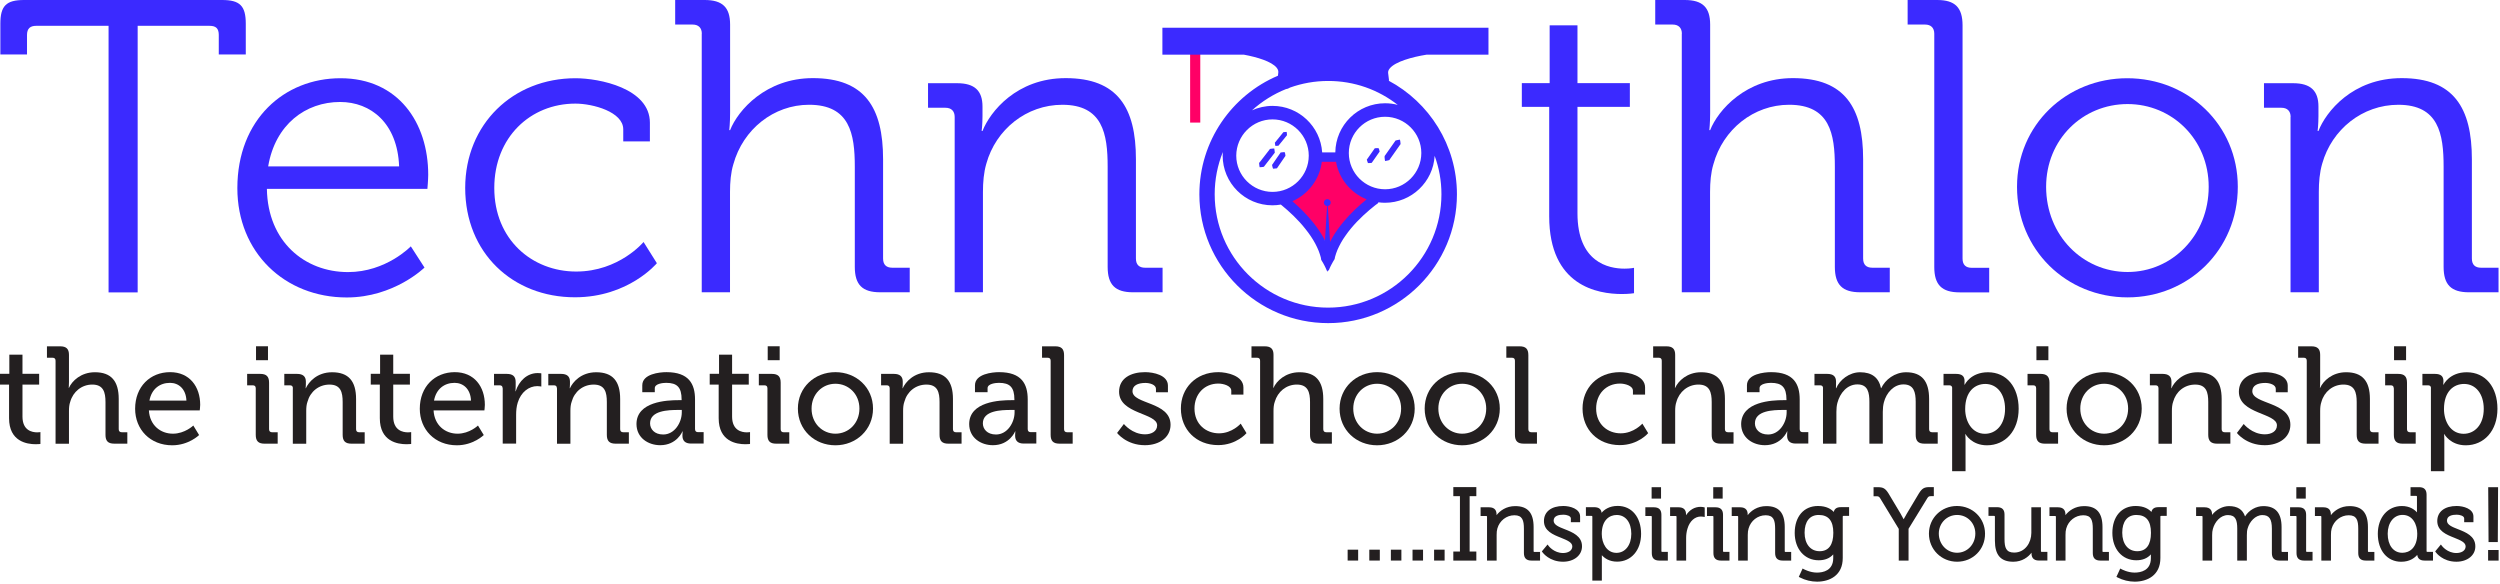 <svg width="1225" height="286" viewBox="0 0 1225 286" fill="none" xmlns="http://www.w3.org/2000/svg">
<path d="M53.156 12.656H17.718C14.876 12.656 13.233 13.9 13.233 17.141V26.689H0.177V11.635C0.177 2.887 3.019 0 11.812 0H108.799C117.547 0 120.433 2.842 120.433 11.635V26.689H107.2V17.141C107.2 13.9 105.779 12.656 102.715 12.656H67.455V143.26H53.2V12.656H53.156Z" fill="#3B2AFF"/>
<path d="M166.839 38.335C195.171 38.335 209.825 60.139 209.825 85.629C209.825 88.072 209.426 92.557 209.426 92.557H130.779C131.179 118.447 149.342 133.323 170.524 133.323C189.265 133.323 201.299 120.712 201.299 120.712L208.005 131.103C208.005 131.103 193.128 145.758 169.903 145.758C139.528 145.758 116.302 123.731 116.302 92.157C116.347 58.496 139.35 38.335 166.839 38.335ZM195.571 81.544C194.771 60.361 181.715 49.97 166.661 49.97C149.742 49.97 134.865 60.983 131.401 81.544H195.571Z" fill="#3B2AFF"/>
<path d="M281.989 38.335C293.624 38.335 318.448 43.22 318.448 60.139V69.287H305.392V63.381C305.392 54.81 290.516 50.769 281.945 50.769C259.919 50.769 242.2 67.289 242.2 92.113C242.2 117.381 260.718 133.057 282.345 133.057C303.35 133.057 315.34 118.58 315.34 118.58L321.868 128.971C321.868 128.971 308.012 145.669 281.723 145.669C251.17 145.669 227.945 123.864 227.945 92.069C227.989 60.761 251.392 38.335 281.989 38.335Z" fill="#3B2AFF"/>
<path d="M343.894 16.52C343.894 13.678 342.251 12.034 339.409 12.034H330.838V0H345.315C354.063 0 357.749 3.686 357.749 12.034V55.421C357.749 60.084 357.35 63.77 357.35 63.77H357.749C361.613 54 375.29 38.28 398.294 38.28C423.739 38.28 432.71 52.757 432.71 78.025V126.696C432.71 129.76 434.353 131.181 437.195 131.181H445.766V143.215H431.289C422.54 143.215 418.854 139.529 418.854 130.781V81.71C418.854 65.59 416.412 51.336 396.428 51.336C379.109 51.336 364.055 63.37 359.348 80.467C358.105 84.552 357.705 89.215 357.705 94.1V143.215H343.85V16.52H343.894Z" fill="#3B2AFF"/>
<path d="M467.791 57.291C467.791 54.449 466.147 52.806 463.305 52.806H454.735V40.771H468.989C477.56 40.771 481.423 44.457 481.423 52.184V56.847C481.423 60.932 481.024 64.174 481.024 64.174H481.423C485.109 54.804 498.121 38.284 522.19 38.284C547.636 38.284 556.606 52.761 556.606 78.029V126.7C556.606 129.764 558.249 131.185 561.091 131.185H569.662V143.22H555.185C546.437 143.22 542.751 139.534 542.751 130.786V81.715C542.751 65.595 540.309 51.34 520.547 51.34C503.006 51.34 487.952 63.375 483.289 80.25C482.045 84.513 481.646 89.22 481.646 94.105V143.22H467.791V57.291Z" fill="#3B2AFF"/>
<path d="M759.151 52.37H745.696V40.736H759.329V12.403H772.962V40.736H798.63V52.37H772.962V104.55C772.962 128.574 788.238 131.638 795.965 131.638C798.807 131.638 800.672 131.239 800.672 131.239V143.673C800.672 143.673 798.23 144.073 794.766 144.073C782.954 144.073 759.107 140.209 759.107 105.971V52.37H759.151Z" fill="#3B2AFF"/>
<path d="M824.12 16.52C824.12 13.678 822.477 12.034 819.634 12.034H811.064V0H825.541C834.289 0 837.975 3.686 837.975 12.034V55.421C837.975 60.084 837.575 63.77 837.575 63.77H837.975C841.838 54 855.472 38.28 878.519 38.28C903.965 38.28 912.935 52.757 912.935 78.025V126.696C912.935 129.76 914.578 131.181 917.421 131.181H925.991V143.215H911.514C902.766 143.215 899.08 139.529 899.08 130.781V81.71C899.08 65.59 896.637 51.336 876.654 51.336C859.335 51.336 844.236 63.37 839.573 80.467C838.33 84.552 837.93 89.215 837.93 94.1V143.215H824.075V16.52H824.12Z" fill="#3B2AFF"/>
<path d="M947.796 16.52C947.796 13.678 946.153 12.034 943.311 12.034H934.74V0H949.217C957.966 0 961.652 3.686 961.652 12.434V126.74C961.652 129.804 963.295 131.225 966.137 131.225H974.708V143.26H960.231C951.482 143.26 947.796 139.574 947.796 130.825V16.52Z" fill="#3B2AFF"/>
<path d="M1042.34 38.335C1072.27 38.335 1096.52 61.161 1096.52 91.535C1096.52 122.488 1072.27 145.713 1042.52 145.713C1012.59 145.713 988.342 122.488 988.342 91.535C988.342 61.161 1012.59 38.335 1042.34 38.335ZM1042.52 133.279C1064.32 133.279 1082.26 115.338 1082.26 91.535C1082.26 68.31 1064.32 50.991 1042.52 50.991C1020.49 50.991 1002.6 68.31 1002.6 91.535C1002.6 115.338 1020.54 133.279 1042.52 133.279Z" fill="#3B2AFF"/>
<path d="M1122.41 57.291C1122.41 54.449 1120.77 52.806 1117.92 52.806H1109.35V40.771H1123.61C1132.18 40.771 1136.04 44.457 1136.04 52.184V56.847C1136.04 60.932 1135.64 64.174 1135.64 64.174H1136.04C1139.68 54.804 1152.74 38.284 1176.81 38.284C1202.25 38.284 1211.22 52.761 1211.22 78.029V126.7C1211.22 129.764 1212.87 131.185 1215.71 131.185H1224.28V143.22H1209.8C1201.06 143.22 1197.37 139.534 1197.37 130.786V81.715C1197.37 65.595 1194.93 51.34 1175.17 51.34C1157.62 51.34 1142.57 63.375 1137.86 80.25C1136.62 84.513 1136.22 89.22 1136.22 94.105V143.22H1122.36V57.291H1122.41Z" fill="#3B2AFF"/>
<path d="M4.44 188.45H-0.001V183.165H4.573V173.795H11.013V183.165H19.184V188.45H11.013V204.125C11.013 210.964 15.72 211.852 18.251 211.852C19.184 211.852 19.805 211.719 19.805 211.719V217.537C19.805 217.537 18.917 217.67 17.496 217.67C13.189 217.67 4.44 216.338 4.44 204.925V188.45Z" fill="#231F20"/>
<path d="M27.223 176.758C27.223 175.737 26.689 175.293 25.757 175.293H23.004V169.697H29.487C32.507 169.697 33.795 170.985 33.795 173.872V187.194C33.795 188.837 33.662 190.036 33.662 190.036H33.795C35.26 186.705 39.657 182.398 46.495 182.398C54.533 182.398 58.175 186.794 58.175 195.498V210.286C58.175 211.307 58.708 211.796 59.64 211.796H62.393V217.391H55.999C52.935 217.391 51.691 216.103 51.691 213.084V197.008C51.691 192.212 50.67 188.437 45.208 188.437C40.012 188.437 35.793 191.946 34.416 196.875C33.928 198.207 33.795 199.761 33.795 201.404V217.436H27.223V176.758Z" fill="#231F20"/>
<path d="M83.352 182.354C92.944 182.354 98.096 189.504 98.096 198.386C98.096 199.274 97.874 201.095 97.874 201.095H72.961C73.361 208.377 78.645 212.507 84.729 212.507C90.591 212.507 94.721 208.511 94.721 208.511L97.563 213.174C97.563 213.174 92.5 218.192 84.374 218.192C73.583 218.192 66.211 210.42 66.211 200.295C66.211 189.415 73.627 182.354 83.352 182.354ZM91.346 196.299C91.124 190.614 87.571 187.595 83.308 187.595C78.29 187.595 74.249 190.614 73.227 196.299H91.346Z" fill="#231F20"/>
<path d="M125.317 190.268C125.317 189.247 124.784 188.803 123.852 188.803H121.098V183.207H127.537C130.557 183.207 131.845 184.495 131.845 187.515V210.296C131.845 211.318 132.378 211.806 133.31 211.806H136.064V217.402H129.625C126.605 217.402 125.317 216.114 125.317 213.094V190.268ZM125.45 169.663H131.312V176.502H125.45V169.663Z" fill="#231F20"/>
<path d="M143.525 190.265C143.525 189.244 142.992 188.8 142.059 188.8H139.306V183.205H145.568C148.454 183.205 149.875 184.492 149.875 186.979V188.267C149.875 189.333 149.742 190.221 149.742 190.221H149.875C151.207 187.246 155.293 182.405 162.709 182.405C170.836 182.405 174.477 186.802 174.477 195.506V210.293C174.477 211.315 175.01 211.803 175.943 211.803H178.696V217.399H172.212C169.193 217.399 167.905 216.111 167.905 213.091V197.015C167.905 192.219 166.972 188.445 161.466 188.445C156.181 188.445 152.007 191.909 150.675 196.838C150.186 198.17 150.053 199.724 150.053 201.412V217.443H143.48V190.265H143.525Z" fill="#231F20"/>
<path d="M186.112 188.45H181.671V183.165H186.245V173.795H192.684V183.165H200.855V188.45H192.684V204.125C192.684 210.964 197.436 211.852 199.923 211.852C200.855 211.852 201.477 211.719 201.477 211.719V217.537C201.477 217.537 200.589 217.67 199.168 217.67C194.86 217.67 186.112 216.338 186.112 204.925V188.45Z" fill="#231F20"/>
<path d="M222.837 182.354C232.429 182.354 237.581 189.504 237.581 198.386C237.581 199.274 237.359 201.095 237.359 201.095H212.446C212.845 208.377 218.13 212.507 224.214 212.507C230.076 212.507 234.206 208.511 234.206 208.511L237.048 213.174C237.048 213.174 231.985 218.192 223.859 218.192C213.068 218.192 205.696 210.42 205.696 200.295C205.696 189.415 213.112 182.354 222.837 182.354ZM230.786 196.299C230.564 190.614 227.012 187.595 222.748 187.595C217.73 187.595 213.689 190.614 212.668 196.299H230.786Z" fill="#231F20"/>
<path d="M246.286 190.263C246.286 189.242 245.753 188.798 244.82 188.798H242.067V183.202H248.284C251.259 183.202 252.68 184.401 252.68 187.199V189.375C252.68 190.707 252.547 191.729 252.547 191.729H252.68C254.279 186.711 258.231 182.803 263.472 182.803C264.36 182.803 265.248 182.936 265.248 182.936V189.419C265.248 189.419 264.36 189.197 263.294 189.197C259.119 189.197 255.256 192.173 253.702 197.235C253.08 199.189 252.902 201.276 252.902 203.364V217.352H246.33V190.263H246.286Z" fill="#231F20"/>
<path d="M272.884 190.265C272.884 189.244 272.351 188.8 271.418 188.8H268.665V183.205H274.971C277.857 183.205 279.278 184.492 279.278 186.979V188.267C279.278 189.333 279.145 190.221 279.145 190.221H279.278C280.611 187.246 284.696 182.405 292.112 182.405C300.239 182.405 303.88 186.802 303.88 195.506V210.293C303.88 211.315 304.413 211.803 305.39 211.803H308.143V217.399H301.66C298.64 217.399 297.352 216.111 297.352 213.091V197.015C297.352 192.219 296.42 188.445 290.913 188.445C285.629 188.445 281.454 191.909 280.122 196.838C279.634 198.17 279.5 199.724 279.5 201.412V217.443H272.928V190.265H272.884Z" fill="#231F20"/>
<path d="M332.525 196.077H333.99V195.766C333.99 189.771 331.77 187.595 326.441 187.595C324.798 187.595 320.846 187.994 320.846 190.215V192.169H314.717V188.794C314.717 183.198 323.244 182.354 326.53 182.354C337.587 182.354 340.563 188.172 340.563 195.721V210.243C340.563 211.264 341.096 211.752 342.028 211.752H344.782V217.348H338.653C335.634 217.348 334.39 215.882 334.39 213.44C334.39 212.285 334.523 211.397 334.523 211.397H334.39C334.39 211.397 331.681 218.147 323.51 218.147C317.648 218.147 311.875 214.55 311.875 207.756C311.92 196.743 326.796 196.077 332.525 196.077ZM324.976 212.907C330.527 212.907 334.079 207.09 334.079 202.027V200.873H332.392C327.463 200.873 318.537 201.139 318.537 207.445C318.537 210.198 320.624 212.907 324.976 212.907Z" fill="#231F20"/>
<path d="M352.198 188.45H347.757V183.165H352.331V173.795H358.726V183.165H366.897V188.45H358.726V204.125C358.726 210.964 363.478 211.852 365.965 211.852C366.897 211.852 367.519 211.719 367.519 211.719V217.537C367.519 217.537 366.631 217.67 365.21 217.67C360.902 217.67 352.154 216.338 352.154 204.925V188.45H352.198Z" fill="#231F20"/>
<path d="M376.045 190.268C376.045 189.247 375.512 188.803 374.58 188.803H371.826V183.207H378.221C381.241 183.207 382.529 184.495 382.529 187.515V210.296C382.529 211.318 383.061 211.806 383.994 211.806H386.747V217.402H380.353C377.288 217.402 376.045 216.114 376.045 213.094V190.268ZM376.178 169.663H382.04V176.502H376.178V169.663Z" fill="#231F20"/>
<path d="M409.35 182.354C419.564 182.354 427.779 189.859 427.779 200.206C427.779 210.598 419.519 218.192 409.35 218.192C399.136 218.192 390.965 210.642 390.965 200.206C390.965 189.859 399.136 182.354 409.35 182.354ZM409.35 212.507C415.834 212.507 421.118 207.401 421.118 200.206C421.118 193.101 415.834 188.039 409.35 188.039C402.911 188.039 397.671 193.101 397.671 200.206C397.626 207.356 402.911 212.507 409.35 212.507Z" fill="#231F20"/>
<path d="M435.951 190.265C435.951 189.244 435.419 188.8 434.486 188.8H431.733V183.205H438.039C440.925 183.205 442.346 184.492 442.346 186.979V188.267C442.346 189.333 442.213 190.221 442.213 190.221H442.346C443.678 187.246 447.764 182.405 455.18 182.405C463.307 182.405 466.948 186.802 466.948 195.506V210.293C466.948 211.315 467.481 211.803 468.413 211.803H471.167V217.399H464.683C461.664 217.399 460.376 216.111 460.376 213.091V197.015C460.376 192.219 459.443 188.445 453.937 188.445C448.652 188.445 444.478 191.909 443.145 196.838C442.657 198.17 442.524 199.724 442.524 201.412V217.443H435.951V190.265Z" fill="#231F20"/>
<path d="M495.59 196.077H497.055V195.766C497.055 189.771 494.835 187.595 489.506 187.595C487.863 187.595 483.91 187.994 483.91 190.215V192.169H477.738V188.794C477.738 183.198 486.264 182.354 489.55 182.354C500.608 182.354 503.583 188.172 503.583 195.721V210.243C503.583 211.264 504.116 211.752 505.048 211.752H507.802V217.348H501.674C498.654 217.348 497.41 215.882 497.41 213.44C497.41 212.285 497.543 211.397 497.543 211.397H497.41C497.41 211.397 494.701 218.147 486.53 218.147C480.669 218.147 474.896 214.55 474.896 207.756C474.984 196.743 489.861 196.077 495.59 196.077ZM488.04 212.907C493.591 212.907 497.144 207.09 497.144 202.027V200.873H495.456C490.527 200.873 481.601 201.139 481.601 207.445C481.601 210.198 483.688 212.907 488.04 212.907Z" fill="#231F20"/>
<path d="M514.818 176.758C514.818 175.737 514.285 175.293 513.353 175.293H510.6V169.697H517.083C520.103 169.697 521.391 170.985 521.391 174.005V210.286C521.391 211.307 521.924 211.796 522.856 211.796H525.609V217.391H519.126C516.106 217.391 514.818 216.103 514.818 213.084V176.758Z" fill="#231F20"/>
<path d="M550.703 207.756C550.703 207.756 554.744 212.818 561.05 212.818C564.203 212.818 567 211.397 567 208.422C567 202.294 548.349 202.96 548.349 191.947C548.349 185.374 554.078 182.354 561.05 182.354C565.18 182.354 572.285 183.776 572.285 188.971V192.213H566.423V190.526C566.423 188.483 563.359 187.639 561.272 187.639C557.408 187.639 554.921 188.971 554.921 191.68C554.921 198.164 573.572 196.743 573.572 208.155C573.572 214.239 568.155 218.147 561.005 218.147C551.902 218.147 547.372 212.152 547.372 212.152L550.703 207.756Z" fill="#231F20"/>
<path d="M596.974 182.354C601.104 182.354 609.275 184.042 609.275 189.859V193.368H603.325V191.458C603.325 189.016 599.461 187.95 596.974 187.95C590.269 187.95 585.295 192.968 585.295 200.162C585.295 207.933 590.979 212.33 597.33 212.33C603.769 212.33 607.943 207.578 607.943 207.578L610.785 212.241C610.785 212.241 605.9 218.103 596.885 218.103C586.139 218.103 578.634 210.465 578.634 200.206C578.589 190.215 585.961 182.354 596.974 182.354Z" fill="#231F20"/>
<path d="M617.445 176.758C617.445 175.737 616.913 175.293 615.98 175.293H613.227V169.697H619.71C622.73 169.697 624.018 170.985 624.018 173.872V187.194C624.018 188.837 623.885 190.036 623.885 190.036H624.018C625.483 186.705 629.88 182.398 636.718 182.398C644.756 182.398 648.398 186.794 648.398 195.498V210.286C648.398 211.307 648.931 211.796 649.863 211.796H652.617V217.391H646.222C643.202 217.391 641.914 216.103 641.914 213.084V197.008C641.914 192.212 640.893 188.437 635.431 188.437C630.235 188.437 626.06 191.946 624.639 196.875C624.151 198.207 624.018 199.761 624.018 201.404V217.436H617.445V176.758Z" fill="#231F20"/>
<path d="M674.777 182.354C684.991 182.354 693.206 189.859 693.206 200.206C693.206 210.598 684.947 218.192 674.777 218.192C664.563 218.192 656.392 210.642 656.392 200.206C656.437 189.859 664.608 182.354 674.777 182.354ZM674.777 212.507C681.261 212.507 686.545 207.401 686.545 200.206C686.545 193.101 681.261 188.039 674.777 188.039C668.382 188.039 663.098 193.101 663.098 200.206C663.098 207.356 668.382 212.507 674.777 212.507Z" fill="#231F20"/>
<path d="M716.475 182.354C726.689 182.354 734.904 189.859 734.904 200.206C734.904 210.598 726.645 218.192 716.475 218.192C706.261 218.192 698.09 210.642 698.09 200.206C698.09 189.859 706.261 182.354 716.475 182.354ZM716.475 212.507C722.959 212.507 728.243 207.401 728.243 200.206C728.243 193.101 722.959 188.039 716.475 188.039C710.036 188.039 704.796 193.101 704.796 200.206C704.796 207.356 710.036 212.507 716.475 212.507Z" fill="#231F20"/>
<path d="M742.32 176.758C742.32 175.737 741.787 175.293 740.855 175.293H738.102V169.697H744.585C747.649 169.697 748.893 170.985 748.893 174.005V210.286C748.893 211.307 749.426 211.796 750.358 211.796H753.111V217.391H746.628C743.608 217.391 742.32 216.103 742.32 213.084V176.758Z" fill="#231F20"/>
<path d="M793.789 182.354C797.919 182.354 806.09 184.042 806.09 189.859V193.368H800.139V191.458C800.139 189.016 796.275 187.95 793.789 187.95C787.083 187.95 782.109 192.968 782.109 200.162C782.109 207.933 787.794 212.33 794.144 212.33C800.583 212.33 804.758 207.578 804.758 207.578L807.599 212.241C807.599 212.241 802.759 218.103 793.7 218.103C782.953 218.103 775.448 210.465 775.448 200.206C775.404 190.215 782.776 182.354 793.789 182.354Z" fill="#231F20"/>
<path d="M814.263 176.758C814.263 175.737 813.73 175.293 812.798 175.293H810.044V169.697H816.528C819.547 169.697 820.835 170.985 820.835 173.872V187.194C820.835 188.837 820.702 190.036 820.702 190.036H820.835C822.301 186.705 826.697 182.398 833.536 182.398C841.574 182.398 845.215 186.794 845.215 195.498V210.286C845.215 211.307 845.748 211.796 846.68 211.796H849.434V217.391H843.039C840.02 217.391 838.732 216.103 838.732 213.084V197.008C838.732 192.212 837.71 188.437 832.248 188.437C827.052 188.437 822.833 191.946 821.457 196.875C820.968 198.207 820.835 199.761 820.835 201.404V217.436H814.263V176.758Z" fill="#231F20"/>
<path d="M873.902 196.077H875.367V195.766C875.367 189.771 873.147 187.595 867.773 187.595C866.175 187.595 862.178 187.994 862.178 190.215V192.169H856.006V188.794C856.006 183.198 864.532 182.354 867.818 182.354C878.875 182.354 881.851 188.172 881.851 195.721V210.243C881.851 211.264 882.384 211.752 883.316 211.752H886.07V217.348H879.941C876.922 217.348 875.678 215.882 875.678 213.44C875.678 212.285 875.812 211.397 875.812 211.397H875.678C875.678 211.397 872.969 218.147 864.798 218.147C858.936 218.147 853.163 214.55 853.163 207.756C853.297 196.743 868.173 196.077 873.902 196.077ZM866.353 212.907C871.904 212.907 875.456 207.09 875.456 202.027V200.873H873.769C868.839 200.873 859.913 201.139 859.913 207.445C859.913 210.198 862.045 212.907 866.353 212.907Z" fill="#231F20"/>
<path d="M893.306 190.265C893.306 189.244 892.773 188.8 891.841 188.8H889.088V183.205H895.349C898.324 183.205 899.657 184.492 899.657 186.979V188.267C899.657 189.333 899.612 190.221 899.612 190.221H899.745C901.388 186.224 906.096 182.405 911.425 182.405C917.242 182.405 920.573 185.025 921.683 190.177H921.816C923.726 186.047 928.433 182.405 933.984 182.405C941.711 182.405 945.263 186.802 945.263 195.506V210.293C945.263 211.315 945.796 211.803 946.729 211.803H949.482V217.399H942.998C939.934 217.399 938.691 216.111 938.691 213.091V196.927C938.691 192.131 937.759 188.356 932.696 188.356C927.944 188.356 924.303 192.486 923.104 197.149C922.749 198.57 922.571 200.035 922.571 201.812V217.399H915.999V196.927C915.999 192.486 915.333 188.356 910.137 188.356C905.119 188.356 901.61 192.53 900.323 197.415C899.967 198.747 899.834 200.257 899.834 201.812V217.399H893.262V190.265H893.306Z" fill="#231F20"/>
<path d="M956.589 190.265C956.589 189.244 956.057 188.8 955.124 188.8H952.326V183.205H958.455C961.519 183.205 962.629 184.492 962.629 186.668C962.629 187.69 962.584 188.489 962.584 188.489H962.718C962.718 188.489 965.56 182.405 974.086 182.405C983.278 182.405 989.14 189.688 989.14 200.302C989.14 211.182 982.524 218.198 973.598 218.198C966.048 218.198 963.117 212.736 963.117 212.736H962.984C962.984 212.736 963.117 213.935 963.117 215.711V230.899H956.545V190.265H956.589ZM972.621 212.558C978.038 212.558 982.479 208.117 982.479 200.346C982.479 192.93 978.482 188.134 972.798 188.134C967.736 188.134 962.94 191.731 962.94 200.435C962.94 206.519 966.27 212.558 972.621 212.558Z" fill="#231F20"/>
<path d="M997.712 190.268C997.712 189.247 997.179 188.803 996.246 188.803H993.493V183.207H999.888C1002.91 183.207 1004.24 184.495 1004.24 187.515V210.296C1004.24 211.318 1004.77 211.806 1005.71 211.806H1008.46V217.402H1002.02C999 217.402 997.712 216.114 997.712 213.094V190.268ZM997.845 169.663H1003.71V176.502H997.845V169.663Z" fill="#231F20"/>
<path d="M1031.02 182.354C1041.23 182.354 1049.44 189.859 1049.44 200.206C1049.44 210.598 1041.19 218.192 1031.02 218.192C1020.8 218.192 1012.63 210.642 1012.63 200.206C1012.63 189.859 1020.85 182.354 1031.02 182.354ZM1031.02 212.507C1037.5 212.507 1042.78 207.401 1042.78 200.206C1042.78 193.101 1037.5 188.039 1031.02 188.039C1024.58 188.039 1019.34 193.101 1019.34 200.206C1019.34 207.356 1024.62 212.507 1031.02 212.507Z" fill="#231F20"/>
<path d="M1057.66 190.265C1057.66 189.244 1057.13 188.8 1056.19 188.8H1053.44V183.205H1059.7C1062.59 183.205 1064.01 184.492 1064.01 186.979V188.267C1064.01 189.333 1063.88 190.221 1063.88 190.221H1064.01C1065.34 187.246 1069.43 182.405 1076.84 182.405C1084.97 182.405 1088.61 186.802 1088.61 195.506V210.293C1088.61 211.315 1089.15 211.803 1090.12 211.803H1092.88V217.399H1086.39C1083.37 217.399 1082.04 216.111 1082.04 213.091V197.015C1082.04 192.219 1081.11 188.445 1075.65 188.445C1070.36 188.445 1066.19 191.909 1064.85 196.838C1064.37 198.17 1064.23 199.724 1064.23 201.412V217.443H1057.66V190.265Z" fill="#231F20"/>
<path d="M1099.41 207.756C1099.41 207.756 1103.45 212.818 1109.75 212.818C1112.95 212.818 1115.7 211.397 1115.7 208.422C1115.7 202.294 1097.05 202.96 1097.05 191.947C1097.05 185.374 1102.78 182.354 1109.75 182.354C1113.88 182.354 1120.99 183.776 1120.99 188.971V192.213H1115.13V190.526C1115.13 188.483 1112.11 187.639 1109.98 187.639C1106.11 187.639 1103.63 188.971 1103.63 191.68C1103.63 198.164 1122.28 196.743 1122.28 208.155C1122.28 214.239 1116.86 218.147 1109.71 218.147C1100.61 218.147 1096.08 212.152 1096.08 212.152L1099.41 207.756Z" fill="#231F20"/>
<path d="M1130.31 176.758C1130.31 175.737 1129.78 175.293 1128.85 175.293H1126.09V169.697H1132.58C1135.6 169.697 1136.88 170.985 1136.88 173.872V187.194C1136.88 188.837 1136.75 190.036 1136.75 190.036H1136.88C1138.35 186.705 1142.75 182.398 1149.58 182.398C1157.62 182.398 1161.26 186.794 1161.26 195.498V210.286C1161.26 211.307 1161.8 211.796 1162.73 211.796H1165.48V217.391H1159.09C1156.07 217.391 1154.78 216.103 1154.78 213.084V197.008C1154.78 192.212 1153.76 188.437 1148.3 188.437C1143.1 188.437 1138.88 191.946 1137.51 196.875C1137.02 198.207 1136.88 199.761 1136.88 201.404V217.436H1130.31V176.758Z" fill="#231F20"/>
<path d="M1172.94 190.268C1172.94 189.247 1172.41 188.803 1171.48 188.803H1168.72V183.207H1175.12C1178.14 183.207 1179.43 184.495 1179.43 187.515V210.296C1179.43 211.318 1179.96 211.806 1180.94 211.806H1183.69V217.402H1177.3C1174.28 217.402 1172.99 216.114 1172.99 213.094V190.268H1172.94ZM1173.08 169.663H1178.98V176.502H1173.08V169.663Z" fill="#231F20"/>
<path d="M1191.2 190.265C1191.2 189.244 1190.66 188.8 1189.73 188.8H1186.98V183.205H1193.11C1196.13 183.205 1197.28 184.492 1197.28 186.668C1197.28 187.69 1197.19 188.489 1197.19 188.489H1197.33C1197.33 188.489 1200.17 182.405 1208.69 182.405C1217.89 182.405 1223.75 189.688 1223.75 200.302C1223.75 211.182 1217.13 218.198 1208.21 218.198C1200.66 218.198 1197.72 212.736 1197.72 212.736H1197.59C1197.59 212.736 1197.72 213.935 1197.72 215.711V230.899H1191.15V190.265H1191.2ZM1207.18 212.558C1212.6 212.558 1217.04 208.117 1217.04 200.346C1217.04 192.93 1213.05 188.134 1207.41 188.134C1202.34 188.134 1197.55 191.731 1197.55 200.435C1197.55 206.519 1200.83 212.558 1207.18 212.558Z" fill="#231F20"/>
<path d="M588.137 18.855H583.164V60.065H588.137V18.855Z" fill="#FF0066"/>
<path d="M672 100.495L657 77.495H646L640 87.495L630.5 97.495L651.5 120.495L672 100.495Z" fill="#FF0066"/>
<path d="M617.091 81.189C617.18 81.632 617.224 81.943 617.224 81.943C617.224 81.943 617.535 81.943 617.979 81.899C618.201 81.855 618.468 81.855 618.778 81.81C618.912 81.766 619.089 81.766 619.267 81.721C619.444 81.677 619.4 81.499 619.533 81.41C620.199 80.567 621.087 79.412 621.976 78.257C622.864 77.103 623.752 75.993 624.418 75.105C624.462 74.971 624.684 74.971 624.64 74.794C624.64 74.616 624.596 74.483 624.596 74.305C624.551 73.994 624.551 73.728 624.507 73.506C624.418 73.062 624.374 72.751 624.374 72.751C624.374 72.751 624.107 72.751 623.619 72.795C623.397 72.84 623.13 72.84 622.819 72.884C622.686 72.884 622.509 72.929 622.331 72.973C622.153 72.973 622.198 73.195 622.065 73.284C621.398 74.128 620.51 75.282 619.622 76.437C618.734 77.591 617.846 78.702 617.18 79.59C617.135 79.723 616.913 79.723 616.958 79.901C616.958 80.078 617.002 80.212 617.002 80.389C617.002 80.656 617.046 80.922 617.091 81.189Z" fill="#3B2AFF"/>
<path d="M629.7 75.195C629.567 74.796 629.478 74.529 629.478 74.529C629.478 74.529 629.212 74.529 628.768 74.574C628.546 74.574 628.279 74.618 628.013 74.662C627.88 74.662 627.702 74.707 627.569 74.707C627.391 74.707 627.48 74.885 627.347 74.973C626.814 75.728 626.104 76.75 625.393 77.771C624.683 78.793 623.972 79.814 623.484 80.569C623.439 80.702 623.261 80.702 623.306 80.835C623.35 80.968 623.395 81.146 623.395 81.279C623.439 81.546 623.528 81.812 623.572 81.99C623.705 82.389 623.794 82.656 623.794 82.656C623.794 82.656 624.061 82.656 624.505 82.612C624.727 82.612 624.993 82.567 625.26 82.523C625.393 82.523 625.571 82.478 625.704 82.478C625.837 82.434 625.793 82.256 625.881 82.212C626.414 81.457 627.125 80.436 627.791 79.414C628.501 78.393 629.212 77.371 629.7 76.617C629.745 76.483 629.923 76.483 629.878 76.35C629.834 76.172 629.834 76.039 629.789 75.906C629.834 75.639 629.789 75.418 629.7 75.195Z" fill="#3B2AFF"/>
<path d="M624.817 70.893C624.861 71.249 624.905 71.471 624.905 71.471C624.905 71.471 625.127 71.471 625.482 71.471C625.66 71.471 625.882 71.426 626.104 71.426C626.237 71.426 626.326 71.382 626.46 71.382C626.593 71.382 626.548 71.204 626.637 71.16C627.17 70.538 627.881 69.65 628.547 68.806C629.257 67.962 629.924 67.074 630.456 66.453C630.501 66.364 630.634 66.364 630.634 66.186C630.634 66.053 630.634 65.92 630.589 65.831C630.589 65.609 630.545 65.387 630.545 65.209C630.501 64.854 630.456 64.632 630.456 64.632C630.456 64.632 630.234 64.632 629.879 64.676C629.701 64.676 629.479 64.721 629.257 64.721C629.124 64.721 629.035 64.765 628.902 64.765C628.769 64.765 628.769 64.943 628.68 64.987C628.147 65.653 627.437 66.497 626.77 67.341C626.06 68.184 625.394 69.073 624.861 69.694C624.817 69.783 624.683 69.783 624.683 69.916C624.683 70.05 624.683 70.183 624.728 70.272C624.772 70.494 624.772 70.716 624.817 70.893Z" fill="#3B2AFF"/>
<path d="M675.796 73.284C675.662 72.884 675.529 72.618 675.529 72.618C675.529 72.618 675.263 72.573 674.819 72.573C674.597 72.573 674.374 72.573 674.108 72.618C673.975 72.618 673.842 72.618 673.664 72.662C673.531 72.662 673.575 72.84 673.486 72.884C672.998 73.55 672.332 74.483 671.71 75.415C671.044 76.348 670.422 77.236 669.934 77.947C669.934 78.08 669.712 78.035 669.756 78.213C669.801 78.346 669.845 78.48 669.845 78.613C669.889 78.879 669.978 79.101 670.067 79.279C670.2 79.678 670.289 79.9 670.289 79.9C670.289 79.9 670.556 79.9 670.955 79.9C671.177 79.9 671.399 79.9 671.666 79.856C671.799 79.856 671.932 79.812 672.065 79.812C672.243 79.812 672.154 79.634 672.287 79.59C672.776 78.924 673.442 77.991 674.064 77.058C674.73 76.126 675.352 75.238 675.84 74.527C675.884 74.394 676.062 74.438 676.018 74.261C675.973 74.127 675.929 73.994 675.884 73.861C675.973 73.728 675.884 73.506 675.796 73.284Z" fill="#3B2AFF"/>
<path d="M678.416 76.81C678.416 76.988 678.46 77.165 678.46 77.299C678.505 77.609 678.549 77.92 678.549 78.142C678.638 78.631 678.682 78.897 678.682 78.897C678.682 78.897 678.993 78.853 679.437 78.764C679.659 78.72 679.97 78.675 680.236 78.586C680.414 78.542 680.547 78.498 680.725 78.453C680.902 78.409 680.858 78.231 680.991 78.098C681.657 77.121 682.59 75.833 683.523 74.501C684.455 73.213 685.343 71.881 686.054 70.904C686.098 70.771 686.32 70.726 686.276 70.549C686.276 70.371 686.232 70.193 686.232 70.06C686.187 69.749 686.143 69.438 686.143 69.216C686.054 68.728 685.965 68.417 685.965 68.417C685.965 68.417 685.654 68.461 685.166 68.55C684.944 68.595 684.633 68.639 684.322 68.728C684.189 68.772 684.011 68.817 683.833 68.861C683.656 68.906 683.7 69.127 683.567 69.216C682.901 70.193 681.968 71.481 681.036 72.813C680.103 74.101 679.215 75.433 678.504 76.41C678.593 76.588 678.371 76.632 678.416 76.81Z" fill="#3B2AFF"/>
<path d="M698.977 26.796H729.352V13.606H569.573V26.796H609.54C616.023 27.995 623.084 30.126 625.571 33.19C626.37 34.167 626.415 34.967 626.37 35.544L626.193 37.098C603.589 46.69 587.691 69.116 587.691 95.228C587.691 129.999 615.979 158.332 650.795 158.332C685.566 158.332 713.898 130.044 713.898 95.228C713.898 71.115 700.309 50.11 680.37 39.496H680.637L680.193 35.855C680.148 35.278 680.148 34.523 680.992 33.501C683.745 30.171 692.05 27.906 698.977 26.796ZM623.528 58.503C633.298 58.503 641.291 66.452 641.291 76.266C641.291 86.036 633.342 94.029 623.528 94.029C613.758 94.029 605.765 86.08 605.765 76.266C605.809 66.452 613.758 58.503 623.528 58.503ZM650.395 97.582C649.463 97.582 648.708 98.337 648.708 99.269C648.708 100.157 649.418 100.868 650.262 100.957L649.24 117.832C649.107 117.61 648.974 117.343 648.885 117.121C647.42 114.412 645.599 111.748 643.601 109.217C640.314 105.087 636.584 101.445 633.298 98.603C640.98 95.184 646.62 87.945 647.686 79.286H654.658C656.124 87.679 661.941 94.606 669.668 97.671C666.115 100.513 661.897 104.376 658.211 108.817C657.19 110.06 656.168 111.348 655.28 112.636C654.347 113.924 653.503 115.3 652.749 116.633C652.393 117.299 652.038 117.92 651.727 118.587L650.617 100.957C651.416 100.823 652.038 100.157 652.038 99.314C652.083 98.337 651.328 97.582 650.395 97.582ZM706.304 95.184C706.304 125.825 681.392 150.738 650.75 150.738C620.109 150.738 595.196 125.825 595.196 95.184C595.196 87.901 596.617 80.884 599.193 74.49C599.148 75.067 599.104 75.644 599.104 76.222C599.104 89.677 610.028 100.601 623.484 100.601C624.905 100.601 626.282 100.468 627.614 100.246C627.791 100.379 627.925 100.513 628.102 100.646C631.566 103.488 636.051 107.573 639.693 112.236C641.558 114.545 643.201 116.988 644.489 119.386C645.11 120.585 645.688 121.784 646.132 122.894C646.576 124.049 646.931 125.115 647.198 126.136C647.242 126.402 647.331 126.624 647.331 126.891C647.331 127.157 647.375 127.379 647.553 127.601C647.864 128.045 648.086 128.445 648.308 128.845C648.796 129.644 649.107 130.399 649.462 131.065C650.04 132.397 650.395 133.152 650.395 133.152C650.395 133.152 650.484 132.975 650.662 132.619C650.706 132.531 650.75 132.442 650.795 132.353C650.883 132.575 650.972 132.708 650.972 132.708C650.972 132.708 651.283 131.953 651.905 130.621C652.26 129.999 652.571 129.244 653.059 128.445C653.326 128.045 653.503 127.601 653.814 127.202C653.992 126.98 654.037 126.758 654.037 126.491C654.081 126.225 654.125 126.003 654.214 125.736C654.347 125.248 654.525 124.715 654.702 124.138C654.925 123.605 655.102 123.072 655.324 122.494C655.813 121.384 656.39 120.185 657.056 118.986C657.722 117.787 658.477 116.588 659.321 115.434C660.12 114.235 661.053 113.08 661.985 111.925C665.76 107.351 670.334 103.355 673.887 100.557C674.109 100.379 674.331 100.202 674.553 100.068C674.775 99.935 674.997 99.802 675.174 99.58C675.263 99.447 675.352 99.269 675.441 99.136C676.507 99.269 677.528 99.358 678.638 99.358C691.605 99.358 702.263 89.144 702.974 76.355C705.15 82.261 706.304 88.567 706.304 95.184ZM696.446 74.978C696.446 84.748 688.497 92.741 678.683 92.741C668.913 92.741 660.92 84.792 660.92 74.978C660.92 65.208 668.869 57.215 678.683 57.215C688.497 57.215 696.446 65.208 696.446 74.978ZM684.9 51.398C682.901 50.865 680.814 50.598 678.683 50.598C665.36 50.598 654.481 61.345 654.303 74.667H647.864C647.02 61.967 636.451 51.886 623.528 51.886C619.931 51.886 616.556 52.685 613.492 54.062C618.333 49.666 624.017 46.113 630.189 43.626C630.9 43.582 631.566 43.227 632.099 42.916C637.916 40.828 644.222 39.674 650.75 39.674C663.628 39.629 675.485 44.026 684.9 51.398Z" fill="#3B2AFF"/>
<path d="M664.829 270.072H661.009V274.025H664.829V270.072Z" fill="#231F20"/>
<path d="M665.494 274.673H660.343V269.344H665.494V274.673ZM661.72 273.296H664.118V270.72H661.72V273.296Z" fill="#231F20"/>
<path d="M675.399 270.072H671.624V274.025H675.399V270.072Z" fill="#231F20"/>
<path d="M676.109 274.673H670.957V269.344H676.109V274.673ZM672.29 273.296H674.732V270.72H672.334V273.296H672.29Z" fill="#231F20"/>
<path d="M685.968 270.072H682.194V274.025H685.968V270.072Z" fill="#231F20"/>
<path d="M686.678 274.673H681.527V269.344H686.678V274.673ZM682.903 273.296H685.301V270.72H682.903V273.296Z" fill="#231F20"/>
<path d="M696.58 270.072H692.806V274.025H696.58V270.072Z" fill="#231F20"/>
<path d="M697.293 274.673H692.141V269.344H697.293V274.673ZM693.474 273.296H695.872V270.72H693.474V273.296Z" fill="#231F20"/>
<path d="M707.15 270.072H703.375V274.025H707.15V270.072Z" fill="#231F20"/>
<path d="M707.86 274.673H702.708V269.344H707.86V274.673ZM704.085 273.296H706.483V270.72H704.085V273.296Z" fill="#231F20"/>
<path d="M712.834 270.911H716.076V242.402H712.834V239.382H722.737V242.402H719.451V270.911H722.737V273.976H712.834V270.911Z" fill="#231F20"/>
<path d="M723.404 274.694H712.125V270.254H715.367V243.12H712.125V238.68H723.404V243.12H720.118V270.254H723.404V274.694ZM713.546 273.318H722.072V271.63H718.786V241.744H722.072V240.056H713.546V241.744H716.787V271.63H713.546V273.318Z" fill="#231F20"/>
<path d="M729.311 253.191C729.311 252.48 728.911 252.125 728.245 252.125H726.158V249.238H729.622C731.709 249.238 732.641 250.127 732.641 251.992V253.146C732.641 254.123 732.553 254.923 732.553 254.923H732.641C733.53 252.658 736.683 248.661 742.5 248.661C748.673 248.661 750.804 252.169 750.804 258.253V270.021C750.804 270.776 751.204 271.087 751.87 271.087H753.957V273.974H750.449C748.317 273.974 747.429 273.085 747.429 270.954V259.097C747.429 255.189 746.852 251.77 742.056 251.77C737.837 251.77 734.196 254.656 733.041 258.742C732.73 259.763 732.641 260.918 732.641 262.072V273.929H729.311V253.191Z" fill="#231F20"/>
<path d="M754.578 274.681H750.404C747.917 274.681 746.718 273.482 746.718 270.995V259.139C746.718 254.92 745.963 252.477 742.055 252.477C738.192 252.477 734.773 255.142 733.707 258.961C733.441 259.849 733.352 260.826 733.352 262.114V274.681H728.644V253.232C728.644 252.921 728.556 252.833 728.245 252.833H725.491V248.569H729.621C732.685 248.569 733.307 250.435 733.307 252.033V252.433C734.95 250.301 737.97 247.992 742.455 247.992C748.584 247.992 751.47 251.278 751.47 258.295V270.063C751.47 270.374 751.514 270.463 751.87 270.463H754.623V274.681H754.578ZM742.055 251.101C747.384 251.101 748.095 254.964 748.095 259.139V270.995C748.095 272.727 748.672 273.305 750.404 273.305H753.202V271.795H751.825C750.715 271.795 750.049 271.129 750.049 270.018V258.25C750.049 251.989 747.784 249.324 742.411 249.324C736.904 249.324 733.973 253.143 733.174 255.142L732.996 255.586H731.753V254.831C731.753 254.831 731.842 254.076 731.842 253.143V251.989C731.842 250.745 731.442 249.902 729.533 249.902H726.779V251.412H728.156C729.222 251.412 729.932 252.122 729.932 253.188V273.26H731.886V262.069C731.886 260.648 732.019 259.538 732.33 258.517C733.574 254.165 737.57 251.101 742.055 251.101Z" fill="#231F20"/>
<path d="M758.307 267.919C758.307 267.919 761.061 271.649 765.946 271.649C768.699 271.649 771.186 270.317 771.186 267.697C771.186 262.279 757.286 263.256 757.286 255.307C757.286 250.822 761.15 248.602 766.079 248.602C768.61 248.602 773.628 249.579 773.628 253.087V255.218H770.475V254.019C770.475 252.199 767.811 251.488 766.212 251.488C762.748 251.488 760.705 252.687 760.705 255.085C760.705 260.636 774.605 259.348 774.605 267.608C774.605 271.738 770.875 274.536 765.946 274.536C759.506 274.536 756.442 270.228 756.442 270.228L758.307 267.919Z" fill="#231F20"/>
<path d="M765.902 275.244C759.152 275.244 755.954 270.804 755.821 270.626L755.51 270.182L758.308 266.807L758.841 267.517C758.841 267.562 761.461 270.981 765.902 270.981C768.166 270.981 770.431 269.96 770.431 267.739C770.431 265.741 767.855 264.72 764.925 263.521C760.972 261.966 756.531 260.146 756.531 255.305C756.531 250.731 760.173 247.934 766.035 247.934C769.365 247.934 774.25 249.31 774.25 253.085V255.883H769.721V254.017C769.721 252.818 767.634 252.197 766.124 252.197C763.903 252.197 761.283 252.685 761.283 255.128C761.283 257.17 763.814 258.192 766.79 259.346C770.52 260.812 775.183 262.677 775.183 267.651C775.227 272.047 771.319 275.244 765.902 275.244ZM757.287 270.226C758.219 271.248 760.972 273.868 765.902 273.868C770.52 273.868 773.895 271.248 773.895 267.606C773.895 263.565 770.076 262.055 766.39 260.59C763.104 259.302 760.04 258.059 760.04 255.083C760.04 252.374 762.304 250.82 766.257 250.82C768.166 250.82 771.23 251.664 771.23 254.017V254.506H773.007V253.085C773.007 249.976 767.944 249.31 766.168 249.31C761.106 249.31 758.041 251.575 758.041 255.305C758.041 259.213 761.86 260.767 765.546 262.233C768.833 263.565 771.897 264.809 771.897 267.695C771.897 270.448 769.543 272.313 765.99 272.313C762.082 272.313 759.463 270.093 758.397 268.938L757.287 270.226Z" fill="#231F20"/>
<path d="M780.913 253.176C780.913 252.465 780.513 252.11 779.847 252.11H777.804V249.179H781.179C783.311 249.179 784.155 250.067 784.155 251.799C784.155 252.776 784.11 253.486 784.11 253.486H784.199C784.199 253.486 786.153 248.602 792.725 248.602C799.386 248.602 803.516 253.931 803.516 261.613C803.516 269.429 798.854 274.58 792.459 274.58C786.419 274.58 784.332 269.917 784.332 269.917H784.243C784.243 269.917 784.332 270.805 784.332 272.093V283.861H780.957V253.176H780.913ZM792.059 271.605C796.455 271.605 800.052 267.919 800.052 261.613C800.052 255.574 796.855 251.666 792.237 251.666C788.107 251.666 784.199 254.641 784.199 261.657C784.155 266.631 786.863 271.605 792.059 271.605Z" fill="#231F20"/>
<path d="M784.953 284.491H780.245V253.184C780.245 252.873 780.156 252.784 779.846 252.784H777.092V248.521H781.178C783.398 248.521 784.597 249.454 784.775 251.274C786.063 249.765 788.505 247.899 792.679 247.899C799.563 247.899 804.137 253.406 804.137 261.577C804.137 269.615 799.296 275.21 792.369 275.21C788.55 275.21 786.196 273.478 784.908 272.057V284.491H784.953ZM781.578 283.159H783.576V272.057C783.576 270.858 783.487 269.97 783.487 269.97L783.398 269.215H784.597L784.864 269.615C784.952 269.792 786.862 273.878 792.369 273.878C798.497 273.878 802.76 268.816 802.76 261.621C802.76 254.161 798.808 249.32 792.679 249.32C786.684 249.32 784.864 253.584 784.775 253.761L784.597 254.205H783.398L783.354 253.45C783.354 253.45 783.398 252.784 783.398 251.807C783.398 250.608 782.999 249.898 781.134 249.898H778.424V251.408H779.801C780.867 251.408 781.578 252.118 781.578 253.184V283.159ZM792.058 272.279C786.418 272.279 783.487 266.95 783.487 261.666C783.487 253.761 788.194 250.964 792.191 250.964C797.298 250.964 800.717 255.227 800.717 261.621C800.717 267.927 797.12 272.279 792.058 272.279ZM792.191 252.34C788.638 252.34 784.864 254.783 784.864 261.666C784.864 266.284 787.35 270.903 792.058 270.903C796.365 270.903 799.341 267.084 799.341 261.577C799.341 255.982 796.543 252.34 792.191 252.34Z" fill="#231F20"/>
<path d="M810.088 253.193C810.088 252.482 809.688 252.127 809.022 252.127H806.935V249.24H810.443C812.575 249.24 813.463 250.129 813.463 252.26V270.023C813.463 270.778 813.862 271.089 814.528 271.089H816.616V273.976H813.107C810.976 273.976 810.088 273.087 810.088 270.956V253.193ZM809.955 239.382H813.196V243.601H809.955V239.382Z" fill="#231F20"/>
<path d="M817.239 274.684H813.065C810.578 274.684 809.379 273.485 809.379 270.998V253.235C809.379 252.924 809.29 252.836 808.979 252.836H806.226V248.572H810.4C812.887 248.572 814.086 249.771 814.086 252.258V270.021C814.086 270.332 814.13 270.421 814.486 270.421H817.239V274.684ZM807.602 251.415H808.979C810.045 251.415 810.755 252.125 810.755 253.191V270.954C810.755 272.686 811.333 273.263 813.065 273.263H815.862V271.753H814.486C813.375 271.753 812.709 271.087 812.709 269.977V252.214C812.709 250.482 812.132 249.905 810.4 249.905H807.602V251.415ZM813.909 244.309H809.29V238.714H813.909V244.309ZM810.667 242.888H812.532V240.046H810.667V242.888Z" fill="#231F20"/>
<path d="M822.166 253.185C822.166 252.474 821.767 252.119 821.101 252.119H819.013V249.232H822.477C824.52 249.232 825.497 250.076 825.497 252.03V253.717C825.497 254.739 825.408 255.583 825.408 255.583H825.497C826.696 251.852 829.449 248.966 833.313 248.966C833.979 248.966 834.645 249.099 834.645 249.099V252.385C834.645 252.385 834.068 252.296 833.402 252.296C829.893 252.296 827.273 255.05 826.207 258.691C825.719 260.29 825.542 261.933 825.542 263.532V273.967H822.166V253.185Z" fill="#231F20"/>
<path d="M826.207 274.682H821.499V253.233C821.499 252.922 821.411 252.833 821.1 252.833H818.347V248.57H822.477C824.919 248.57 826.162 249.724 826.162 252.078V252.478C827.85 249.858 830.337 248.348 833.312 248.348C834.067 248.348 834.777 248.525 834.777 248.525L835.31 248.659V253.321L834.511 253.188C834.511 253.188 833.978 253.099 833.401 253.099C830.47 253.099 827.939 255.364 826.873 259.006C826.429 260.427 826.207 261.981 826.207 263.624V274.682ZM822.876 273.305H824.83V263.535C824.83 261.714 825.096 260.027 825.585 258.517C826.828 254.298 829.848 251.634 833.445 251.634C833.623 251.634 833.8 251.634 833.978 251.634V249.68C833.8 249.68 833.578 249.635 833.356 249.635C830.07 249.635 827.406 251.9 826.162 255.764L826.029 256.252H824.741V255.497C824.741 255.497 824.83 254.698 824.83 253.721V252.034C824.83 250.479 824.209 249.902 822.521 249.902H819.767V251.412H821.144C822.21 251.412 822.921 252.122 822.921 253.188V273.305H822.876Z" fill="#231F20"/>
<path d="M840.242 253.193C840.242 252.482 839.842 252.127 839.176 252.127H837.089V249.24H840.597C842.728 249.24 843.617 250.129 843.617 252.26V270.023C843.617 270.778 844.016 271.089 844.683 271.089H846.77V273.976H843.261C841.13 273.976 840.242 273.087 840.242 270.956V253.193ZM840.153 239.382H843.395V243.601H840.153V239.382Z" fill="#231F20"/>
<path d="M847.435 274.684H843.261C840.774 274.684 839.575 273.485 839.575 270.998V253.235C839.575 252.924 839.486 252.836 839.176 252.836H836.422V248.572H840.596C843.083 248.572 844.282 249.771 844.282 252.258V270.021C844.282 270.332 844.327 270.421 844.682 270.421H847.435V274.684ZM837.799 251.415H839.176C840.241 251.415 840.952 252.125 840.952 253.191V270.954C840.952 272.686 841.529 273.263 843.261 273.263H846.059V271.753H844.682C843.572 271.753 842.906 271.087 842.906 269.977V252.214C842.906 250.482 842.328 249.905 840.596 249.905H837.799V251.415ZM844.105 244.309H839.486V238.714H844.105V244.309ZM840.863 242.888H842.728V240.046H840.863V242.888Z" fill="#231F20"/>
<path d="M852.363 253.191C852.363 252.48 851.963 252.125 851.297 252.125H849.21V249.238H852.674C854.761 249.238 855.693 250.127 855.693 251.992V253.146C855.693 254.123 855.604 254.923 855.604 254.923H855.693C856.581 252.658 859.734 248.661 865.552 248.661C871.724 248.661 873.9 252.169 873.9 258.253V270.021C873.9 270.776 874.3 271.087 874.966 271.087H877.009V273.974H873.501C871.369 273.974 870.481 273.085 870.481 270.954V259.097C870.481 255.189 869.904 251.77 865.108 251.77C860.889 251.77 857.248 254.656 856.093 258.742C855.782 259.763 855.693 260.918 855.693 262.072V273.929H852.363V253.191Z" fill="#231F20"/>
<path d="M877.677 274.681H873.502C871.015 274.681 869.816 273.482 869.816 270.995V259.139C869.816 254.92 869.061 252.477 865.154 252.477C861.29 252.477 857.871 255.142 856.805 258.961C856.538 259.849 856.405 260.826 856.405 262.114V274.681H851.698V253.232C851.698 252.921 851.609 252.833 851.298 252.833H848.545V248.569H852.675C855.739 248.569 856.361 250.435 856.361 252.033V252.433C858.004 250.301 861.024 247.992 865.509 247.992C871.637 247.992 874.524 251.278 874.524 258.295V270.063C874.524 270.374 874.568 270.463 874.923 270.463H877.677V274.681ZM865.109 251.101C870.438 251.101 871.148 254.964 871.148 259.139V270.995C871.148 272.727 871.726 273.305 873.458 273.305H876.255V271.795H874.879C873.769 271.795 873.102 271.129 873.102 270.018V258.25C873.102 251.989 870.838 249.324 865.464 249.324C860.002 249.324 857.027 253.143 856.272 255.142L856.094 255.586H854.851V254.831C854.851 254.831 854.94 254.076 854.94 253.143V251.989C854.94 250.745 854.54 249.902 852.63 249.902H849.877V251.412H851.254C852.32 251.412 853.03 252.122 853.03 253.188V273.26H855.028V262.069C855.028 260.648 855.162 259.538 855.428 258.517C856.672 254.165 860.668 251.101 865.109 251.101Z" fill="#231F20"/>
<path d="M890.819 248.602C897.48 248.602 899.035 252.82 899.035 252.82H899.124V251.888C899.124 250.111 899.923 249.179 901.921 249.179H905.341V252.065H903.342C902.676 252.065 902.232 252.421 902.232 253.131V273.337C902.232 281.197 896.415 284.261 890.331 284.261C887.533 284.261 884.691 283.506 882.249 282.307L883.537 279.509C883.537 279.509 886.601 281.241 890.242 281.241C895.083 281.241 898.902 278.977 898.902 273.47V271.294C898.902 270.361 898.946 269.518 898.946 269.518H898.857C897.392 272.227 894.905 273.781 891.086 273.781C884.425 273.781 880.073 268.496 880.073 261.08C880.117 253.664 884.202 248.602 890.819 248.602ZM898.99 261.125C898.99 253.886 895.527 251.666 891.175 251.666C886.334 251.666 883.537 255.174 883.537 261.08C883.537 266.986 886.734 270.805 891.619 270.805C895.571 270.805 898.99 268.407 898.99 261.125Z" fill="#231F20"/>
<path d="M890.378 285.014C887.536 285.014 884.56 284.304 881.985 282.971L881.407 282.661L883.273 278.575L883.939 278.93C883.983 278.93 886.914 280.573 890.289 280.573C893.264 280.573 898.282 279.641 898.282 273.468V271.647C896.595 273.557 894.197 274.534 891.133 274.534C884.249 274.534 879.409 269.027 879.409 261.123C879.409 253.085 883.894 247.934 890.822 247.934C895.04 247.934 897.35 249.532 898.549 250.864C898.86 249.31 900.014 248.511 901.924 248.511H906.054V252.774H903.345C903.034 252.774 902.945 252.818 902.945 253.174V273.379C902.99 281.95 896.506 285.014 890.378 285.014ZM883.228 281.994C885.493 283.016 888.024 283.593 890.422 283.593C893.042 283.593 901.657 282.838 901.657 273.335V253.129C901.657 252.019 902.323 251.353 903.434 251.353H904.766V249.843H902.013C900.458 249.843 899.881 250.376 899.881 251.886V253.529H898.726L898.46 253.085C898.416 252.952 896.95 249.31 890.866 249.31C884.782 249.31 880.83 253.929 880.83 261.123C880.83 268.317 885.004 273.157 891.177 273.157C894.552 273.157 896.906 271.869 898.371 269.249L898.593 268.894H899.748L899.792 269.605C899.792 269.605 899.748 270.448 899.748 271.337V273.513C899.748 278.797 896.24 281.994 890.378 281.994C887.58 281.994 885.138 281.062 883.983 280.529L883.228 281.994ZM891.621 271.514C886.381 271.514 882.873 267.295 882.873 261.078C882.873 254.772 885.981 250.998 891.177 250.998C895.041 250.998 899.703 252.774 899.703 261.123C899.703 270.138 894.641 271.514 891.621 271.514ZM891.177 252.33C886.781 252.33 884.249 255.527 884.249 261.034C884.249 266.54 887.136 270.093 891.621 270.093C896.018 270.093 898.327 266.985 898.327 261.078C898.327 255.216 895.973 252.33 891.177 252.33Z" fill="#231F20"/>
<path d="M931.053 258.907L921.817 243.675C921.195 242.654 920.529 242.387 919.507 242.387H918.708V239.323H920.04C922.394 239.323 923.282 239.679 924.792 242.077L930.654 251.891C931.72 253.711 932.785 255.799 932.785 255.799H932.874C932.874 255.799 933.895 253.711 935.006 251.891L940.868 242.077C942.333 239.679 943.221 239.323 945.575 239.323H946.907V242.387H946.108C945.131 242.387 944.42 242.609 943.843 243.675L934.517 258.907V273.961H931.053V258.907Z" fill="#231F20"/>
<path d="M935.23 274.694H930.39V259.152L921.242 244.097C920.753 243.298 920.309 243.165 919.51 243.165H918.044V238.724H920.042C922.618 238.724 923.728 239.168 925.371 241.788L931.233 251.602C931.811 252.579 932.388 253.69 932.787 254.444C933.187 253.69 933.764 252.624 934.386 251.602L940.248 241.788C941.891 239.168 943.001 238.68 945.577 238.68H947.575V243.12H946.11C945.355 243.12 944.911 243.254 944.422 244.053L935.186 259.107V274.694H935.23ZM931.766 273.318H933.853V258.752L943.268 243.387C944.067 241.966 945.177 241.788 946.11 241.788H946.199V240.101H945.577C943.401 240.101 942.779 240.323 941.447 242.543L935.585 252.357C934.519 254.134 933.498 256.176 933.498 256.221L933.32 256.62H932.477L932.166 256.221C932.166 256.221 931.144 254.134 930.079 252.357L924.217 242.543C922.885 240.367 922.218 240.101 920.087 240.101H919.465V241.788H919.554C920.709 241.788 921.641 242.055 922.441 243.387L931.811 258.752V273.318H931.766Z" fill="#231F20"/>
<path d="M958.941 248.602C966.179 248.602 972.041 254.108 972.041 261.435C972.041 268.94 966.18 274.536 958.985 274.536C951.747 274.536 945.885 268.94 945.885 261.435C945.885 254.108 951.747 248.602 958.941 248.602ZM958.985 271.56C964.27 271.56 968.577 267.208 968.577 261.48C968.577 255.884 964.226 251.666 958.985 251.666C953.656 251.666 949.349 255.84 949.349 261.48C949.349 267.208 953.701 271.56 958.985 271.56Z" fill="#231F20"/>
<path d="M958.987 275.244C951.26 275.244 945.176 269.205 945.176 261.478C945.176 253.884 951.215 247.934 958.898 247.934C966.625 247.934 972.664 253.884 972.664 261.478C972.753 269.205 966.714 275.244 958.987 275.244ZM958.942 249.31C952.015 249.31 946.597 254.639 946.597 261.478C946.597 268.45 952.059 273.912 959.031 273.912C965.959 273.912 971.376 268.45 971.376 261.478C971.376 254.639 965.914 249.31 958.942 249.31ZM958.987 272.225C953.169 272.225 948.64 267.473 948.64 261.434C948.64 255.572 953.169 250.953 958.987 250.953C964.76 250.953 969.289 255.572 969.289 261.434C969.289 267.517 964.76 272.225 958.987 272.225ZM958.987 252.33C953.969 252.33 950.016 256.327 950.016 261.434C950.016 266.718 953.969 270.848 958.987 270.848C963.96 270.848 967.913 266.718 967.913 261.434C967.913 256.327 964.005 252.33 958.987 252.33Z" fill="#231F20"/>
<path d="M978.214 253.19C978.214 252.479 977.814 252.124 977.148 252.124H975.061V249.237H978.569C980.701 249.237 981.589 250.125 981.589 252.124V264.114C981.589 268.022 982.255 271.441 987.007 271.441C992.647 271.441 996.11 266.468 996.11 261.094V249.237H999.441V270.02C999.441 270.775 999.841 271.086 1000.51 271.086H1002.59V273.972H999.175C997.132 273.972 996.199 273.084 996.199 271.219V270.109C996.199 269.132 996.288 268.333 996.288 268.333H996.199C995.222 270.731 991.98 274.594 986.563 274.594C980.701 274.594 978.258 271.441 978.258 265.002V253.19H978.214Z" fill="#231F20"/>
<path d="M986.521 275.251C980.348 275.251 977.506 271.965 977.506 264.949V253.18C977.506 252.87 977.417 252.781 977.106 252.781H974.353V248.518H978.527C981.014 248.518 982.213 249.672 982.213 252.115V264.105C982.213 268.323 982.968 270.766 986.92 270.766C992.382 270.766 995.358 265.792 995.358 261.129V248.562H1000.06V270.011C1000.06 270.366 1000.11 270.411 1000.46 270.411H1003.22V274.674H999.132C996.068 274.674 995.446 272.809 995.446 271.21V270.81C993.848 272.942 990.873 275.251 986.521 275.251ZM975.774 251.404H977.15C978.216 251.404 978.927 252.115 978.927 253.18V264.949C978.927 271.21 981.191 273.874 986.565 273.874C991.805 273.874 994.736 270.055 995.58 268.057L995.757 267.613H997.001V268.368C997.001 268.368 996.912 269.123 996.912 270.055V271.166C996.912 272.409 997.312 273.253 999.221 273.253H1001.93V271.743H1000.55C999.443 271.743 998.777 271.077 998.777 269.967V249.894H996.823V261.085C996.823 266.414 993.404 272.098 987.009 272.098C980.925 272.098 980.925 266.68 980.925 264.06V252.07C980.925 250.427 980.348 249.85 978.616 249.85H975.818V251.404H975.774Z" fill="#231F20"/>
<path d="M1008.01 253.191C1008.01 252.48 1007.61 252.125 1006.95 252.125H1004.91V249.238H1008.32C1010.41 249.238 1011.34 250.127 1011.34 251.992V253.146C1011.34 254.123 1011.26 254.923 1011.26 254.923H1011.34C1012.23 252.658 1015.39 248.661 1021.2 248.661C1027.38 248.661 1029.51 252.169 1029.51 258.253V270.021C1029.51 270.776 1029.91 271.087 1030.57 271.087H1032.66V273.974H1029.15C1027.02 273.974 1026.13 273.085 1026.13 270.954V259.097C1026.13 255.189 1025.55 251.77 1020.76 251.77C1016.5 251.77 1012.9 254.656 1011.74 258.742C1011.43 259.763 1011.34 260.918 1011.34 262.072V273.929H1007.97V253.191H1008.01Z" fill="#231F20"/>
<path d="M1033.33 274.681H1029.15C1026.67 274.681 1025.47 273.482 1025.47 270.995V259.139C1025.47 254.92 1024.71 252.477 1020.8 252.477C1016.94 252.477 1013.52 255.142 1012.46 258.961C1012.19 259.849 1012.1 260.826 1012.1 262.114V274.681H1007.39V253.232C1007.39 252.921 1007.3 252.833 1006.99 252.833H1004.24V248.569H1008.37C1011.43 248.569 1012.06 250.435 1012.06 252.033V252.433C1013.7 250.301 1016.72 247.992 1021.2 247.992C1027.33 247.992 1030.22 251.278 1030.22 258.295V270.063C1030.22 270.374 1030.26 270.463 1030.62 270.463H1033.37V274.681H1033.33ZM1020.76 251.101C1026.09 251.101 1026.8 254.964 1026.8 259.139V270.995C1026.8 272.727 1027.38 273.305 1029.11 273.305H1031.91V271.795H1030.53C1029.42 271.795 1028.75 271.129 1028.75 270.018V258.25C1028.75 251.989 1026.49 249.324 1021.12 249.324C1015.65 249.324 1012.68 253.143 1011.92 255.142L1011.75 255.586H1010.5V254.831C1010.5 254.831 1010.59 254.076 1010.59 253.143V251.989C1010.59 250.745 1010.19 249.902 1008.28 249.902H1005.53V251.412H1006.9C1007.97 251.412 1008.68 252.122 1008.68 253.188V273.26H1010.64V262.069C1010.64 260.648 1010.77 259.538 1011.08 258.517C1012.32 254.165 1016.32 251.101 1020.76 251.101Z" fill="#231F20"/>
<path d="M1046.47 248.602C1053.13 248.602 1054.69 252.82 1054.69 252.82H1054.77V251.888C1054.77 250.111 1055.57 249.179 1057.57 249.179H1061.04V252.065H1059.04C1058.37 252.065 1057.97 252.421 1057.97 253.131V273.337C1057.97 281.197 1052.15 284.261 1046.03 284.261C1043.23 284.261 1040.39 283.506 1037.94 282.307L1039.23 279.509C1039.23 279.509 1042.3 281.241 1045.94 281.241C1050.78 281.241 1054.6 278.977 1054.6 273.47V271.294C1054.6 270.361 1054.64 269.518 1054.64 269.518H1054.55C1053.09 272.227 1050.6 273.781 1046.78 273.781C1040.12 273.781 1035.72 268.496 1035.72 261.08C1035.72 253.664 1039.81 248.602 1046.47 248.602ZM1054.64 261.125C1054.64 253.886 1051.18 251.666 1046.83 251.666C1041.98 251.666 1039.19 255.174 1039.19 261.08C1039.19 266.986 1042.38 270.805 1047.27 270.805C1051.22 270.805 1054.64 268.407 1054.64 261.125Z" fill="#231F20"/>
<path d="M1046.02 285.014C1043.18 285.014 1040.21 284.304 1037.63 282.971L1037.05 282.661L1038.92 278.575L1039.59 278.93C1039.63 278.93 1042.52 280.573 1045.94 280.573C1048.91 280.573 1053.93 279.641 1053.93 273.468V271.647C1052.24 273.557 1049.84 274.534 1046.78 274.534C1039.85 274.534 1035.06 269.027 1035.06 261.123C1035.06 253.085 1039.54 247.934 1046.47 247.934C1050.69 247.934 1053 249.532 1054.2 250.864C1054.51 249.31 1055.66 248.511 1057.57 248.511H1061.7V252.774H1058.99C1058.64 252.774 1058.59 252.818 1058.59 253.174V273.379C1058.64 281.95 1052.11 285.014 1046.02 285.014ZM1038.87 281.994C1041.14 283.016 1043.63 283.593 1046.02 283.593C1048.64 283.593 1057.26 282.838 1057.26 273.335V253.129C1057.26 252.019 1057.93 251.353 1059.04 251.353H1060.37V249.843H1057.61C1056.06 249.843 1055.48 250.376 1055.48 251.886V253.529H1054.33L1054.06 253.085C1054.02 252.952 1052.51 249.31 1046.47 249.31C1040.38 249.31 1036.43 253.929 1036.43 261.123C1036.43 268.317 1040.61 273.157 1046.78 273.157C1050.15 273.157 1052.51 271.869 1053.97 269.249L1054.15 268.894H1055.31L1055.35 269.605C1055.35 269.605 1055.31 270.448 1055.31 271.337V273.513C1055.31 278.797 1051.8 281.994 1045.94 281.994C1043.14 281.994 1040.7 281.062 1039.59 280.529L1038.87 281.994ZM1047.27 271.514C1042.03 271.514 1038.52 267.295 1038.52 261.078C1038.52 254.772 1041.63 250.998 1046.82 250.998C1050.73 250.998 1055.35 252.774 1055.35 261.123C1055.35 270.138 1050.29 271.514 1047.27 271.514ZM1046.82 252.33C1042.43 252.33 1039.9 255.527 1039.9 261.034C1039.9 266.54 1042.78 270.093 1047.27 270.093C1051.66 270.093 1053.97 266.985 1053.97 261.078C1053.97 255.216 1051.62 252.33 1046.82 252.33Z" fill="#231F20"/>
<path d="M1079.86 253.191C1079.86 252.48 1079.46 252.125 1078.8 252.125H1076.71V249.238H1080.13C1082.22 249.238 1083.15 250.127 1083.15 251.992V253.146C1083.15 254.123 1083.06 254.923 1083.06 254.923H1083.15C1084.39 251.592 1088.3 248.661 1092.12 248.661C1096.69 248.661 1099.05 250.793 1099.8 254.878H1099.89C1101.22 251.548 1104.82 248.661 1109 248.661C1114.99 248.661 1117.21 252.169 1117.21 258.253V270.021C1117.21 270.776 1117.61 271.087 1118.28 271.087H1120.36V273.974H1116.86C1114.72 273.974 1113.84 273.085 1113.84 270.954V259.053C1113.84 255.011 1112.99 251.681 1108.46 251.681C1104.73 251.681 1101.62 255.011 1100.65 258.653C1100.29 259.719 1100.2 260.918 1100.2 262.25V273.974H1096.87V259.053C1096.87 255.322 1096.34 251.681 1091.63 251.681C1087.59 251.681 1084.57 255.189 1083.55 258.964C1083.24 259.985 1083.15 261.14 1083.15 262.25V273.974H1079.82V253.191H1079.86Z" fill="#231F20"/>
<path d="M1121.08 274.681H1116.9C1114.41 274.681 1113.22 273.482 1113.22 270.995V259.094C1113.22 254.254 1111.88 252.389 1108.55 252.389C1105.04 252.389 1102.25 255.719 1101.36 258.872C1101.05 259.805 1100.96 260.826 1100.96 262.291V274.681H1096.25V259.094C1096.25 254.964 1095.5 252.389 1091.72 252.389C1087.9 252.389 1085.19 255.897 1084.31 259.183C1084.04 260.071 1083.95 261.048 1083.95 262.291V274.681H1079.24V253.232C1079.24 252.921 1079.15 252.833 1078.84 252.833H1076.09V248.569H1080.22C1083.28 248.569 1083.91 250.435 1083.91 252.033V252.3C1085.86 249.768 1089.1 247.992 1092.17 247.992C1096.34 247.992 1098.92 249.635 1100.07 253.055C1101.98 249.991 1105.44 247.992 1109.04 247.992C1115.04 247.992 1117.97 251.367 1117.97 258.295V270.063C1117.97 270.374 1118.01 270.463 1118.37 270.463H1121.12V274.681H1121.08ZM1108.55 250.968C1113.93 250.968 1114.59 255.275 1114.59 259.05V270.951C1114.59 272.683 1115.17 273.26 1116.9 273.26H1119.7V271.75H1118.32C1117.26 271.75 1116.55 271.084 1116.55 269.974V258.206C1116.55 252.033 1114.24 249.28 1109 249.28C1105.36 249.28 1101.89 251.634 1100.51 255.053L1100.34 255.497H1099.32L1099.09 254.92C1098.38 251.012 1096.21 249.28 1092.08 249.28C1088.66 249.28 1084.93 251.9 1083.77 255.097L1083.6 255.542H1082.35V254.787C1082.35 254.787 1082.44 254.032 1082.44 253.099V251.944C1082.44 250.701 1082.04 249.857 1080.13 249.857H1077.38V251.367H1078.75C1079.82 251.367 1080.53 252.078 1080.53 253.143V273.216H1082.49V262.203C1082.49 260.826 1082.62 259.716 1082.93 258.694C1083.99 254.831 1087.1 250.923 1091.68 250.923C1097.58 250.923 1097.58 256.385 1097.58 259.005V273.216H1099.54V262.203C1099.54 260.604 1099.67 259.449 1100.03 258.384C1101.05 254.742 1104.29 250.968 1108.55 250.968Z" fill="#231F20"/>
<path d="M1125.96 253.193C1125.96 252.482 1125.56 252.127 1124.89 252.127H1122.81V249.24H1126.31C1128.45 249.24 1129.33 250.129 1129.33 252.26V270.023C1129.33 270.778 1129.73 271.089 1130.4 271.089H1132.49V273.976H1128.98C1126.85 273.976 1125.96 273.087 1125.96 270.956V253.193ZM1125.87 239.382H1129.11V243.601H1125.87V239.382Z" fill="#231F20"/>
<path d="M1133.15 274.684H1128.98C1126.49 274.684 1125.29 273.485 1125.29 270.998V253.235C1125.29 252.924 1125.2 252.836 1124.89 252.836H1122.14V248.572H1126.31C1128.8 248.572 1130 249.771 1130 252.258V270.021C1130 270.332 1130.04 270.421 1130.4 270.421H1133.15V274.684ZM1123.52 251.415H1124.89C1125.96 251.415 1126.67 252.125 1126.67 253.191V270.954C1126.67 272.686 1127.25 273.263 1128.98 273.263H1131.78V271.753H1130.4C1129.29 271.753 1128.62 271.087 1128.62 269.977V252.214C1128.62 250.482 1128.05 249.905 1126.31 249.905H1123.52V251.415ZM1129.82 244.309H1125.2V238.714H1129.82V244.309ZM1126.54 242.888H1128.4V240.046H1126.54V242.888Z" fill="#231F20"/>
<path d="M1138.08 253.191C1138.08 252.48 1137.68 252.125 1137.02 252.125H1134.98V249.238H1138.39C1140.48 249.238 1141.41 250.127 1141.41 251.992V253.146C1141.41 254.123 1141.33 254.923 1141.33 254.923H1141.41C1142.3 252.658 1145.46 248.661 1151.27 248.661C1157.45 248.661 1159.58 252.169 1159.58 258.253V270.021C1159.58 270.776 1159.98 271.087 1160.64 271.087H1162.69V273.974H1159.18C1157.05 273.974 1156.16 273.085 1156.16 270.954V259.097C1156.16 255.189 1155.58 251.77 1150.78 251.77C1146.57 251.77 1142.92 254.656 1141.77 258.742C1141.5 259.763 1141.37 260.918 1141.37 262.072V273.929H1138.04V253.191H1138.08Z" fill="#231F20"/>
<path d="M1163.4 274.681H1159.22C1156.73 274.681 1155.54 273.482 1155.54 270.995V259.139C1155.54 254.92 1154.78 252.477 1150.87 252.477C1147.01 252.477 1143.59 255.142 1142.52 258.961C1142.26 259.849 1142.17 260.826 1142.17 262.114V274.681H1137.46V253.232C1137.46 252.921 1137.37 252.833 1137.06 252.833H1134.31V248.569H1138.44C1141.5 248.569 1142.12 250.435 1142.12 252.033V252.433C1143.77 250.301 1146.79 247.992 1151.27 247.992C1157.4 247.992 1160.29 251.278 1160.29 258.295V270.063C1160.29 270.374 1160.33 270.463 1160.69 270.463H1163.44V274.681H1163.4ZM1150.83 251.101C1156.16 251.101 1156.87 254.964 1156.87 259.139V270.995C1156.87 272.727 1157.45 273.305 1159.18 273.305H1161.97V271.795H1160.6C1159.49 271.795 1158.82 271.129 1158.82 270.018V258.25C1158.82 251.989 1156.56 249.324 1151.18 249.324C1145.68 249.324 1142.75 253.143 1141.99 255.142L1141.81 255.586H1140.57V254.831C1140.57 254.831 1140.66 254.076 1140.66 253.143V251.989C1140.66 250.745 1140.26 249.902 1138.35 249.902H1135.6V251.412H1136.97C1138.04 251.412 1138.75 252.122 1138.75 253.188V273.26H1140.75V262.069C1140.75 260.648 1140.88 259.538 1141.15 258.517C1142.39 254.165 1146.39 251.101 1150.83 251.101Z" fill="#231F20"/>
<path d="M1176.94 248.604C1182.94 248.604 1185.02 253.223 1185.02 253.223H1185.11C1185.11 253.223 1185.02 252.379 1185.02 251.358V243.32C1185.02 242.609 1184.62 242.254 1183.96 242.254H1181.87V239.323H1185.38C1187.51 239.323 1188.4 240.211 1188.4 242.343V269.965C1188.4 270.72 1188.8 271.03 1189.46 271.03H1191.55V273.917H1188.13C1186.04 273.917 1185.16 272.984 1185.16 271.164C1185.16 270.231 1185.24 269.609 1185.24 269.609H1185.16C1185.16 269.609 1183.11 274.539 1176.63 274.539C1169.97 274.539 1165.84 269.21 1165.84 261.527C1165.84 253.711 1170.46 248.604 1176.94 248.604ZM1185.11 261.572C1185.11 256.553 1182.54 251.624 1177.25 251.624C1172.85 251.624 1169.26 255.31 1169.26 261.572C1169.26 267.7 1172.45 271.563 1177.07 271.563C1181.2 271.563 1185.11 268.588 1185.11 261.572Z" fill="#231F20"/>
<path d="M1176.59 275.262C1169.75 275.262 1165.13 269.755 1165.13 261.584C1165.13 253.546 1169.97 247.951 1176.94 247.951C1180.72 247.951 1183.07 249.638 1184.31 251.059V243.377C1184.31 243.066 1184.23 242.977 1183.91 242.977H1181.16V238.714H1185.34C1187.82 238.714 1189.02 239.913 1189.02 242.4V270.021C1189.02 270.332 1189.07 270.421 1189.42 270.421H1192.17V274.684H1188.04C1185.42 274.684 1184.63 273.308 1184.45 271.887C1183.16 273.396 1180.72 275.262 1176.59 275.262ZM1176.94 249.327C1170.68 249.327 1166.51 254.257 1166.51 261.584C1166.51 269.044 1170.46 273.885 1176.59 273.885C1182.58 273.885 1184.45 269.444 1184.49 269.4L1184.67 268.956H1185.91L1185.87 269.755C1185.87 269.755 1185.78 270.377 1185.78 271.22C1185.78 272.464 1186.18 273.308 1188.04 273.308H1190.8V271.798H1189.42C1188.36 271.798 1187.64 271.132 1187.64 270.021V242.4C1187.64 240.668 1187.07 240.09 1185.34 240.09H1182.54V241.6H1183.91C1184.98 241.6 1185.69 242.311 1185.69 243.377V251.415C1185.69 252.391 1185.78 253.191 1185.78 253.191L1185.87 253.946H1184.67L1184.36 253.546C1184.31 253.368 1182.4 249.327 1176.94 249.327ZM1177.08 272.242C1171.97 272.242 1168.55 267.934 1168.55 261.539C1168.55 255.278 1172.1 250.926 1177.21 250.926C1183.12 250.926 1185.78 256.433 1185.78 261.539C1185.82 269.444 1181.12 272.242 1177.08 272.242ZM1177.25 252.303C1172.95 252.303 1169.97 256.122 1169.97 261.539C1169.97 267.179 1172.77 270.865 1177.12 270.865C1180.67 270.865 1184.45 268.423 1184.45 261.539C1184.45 256.965 1182.23 252.303 1177.25 252.303Z" fill="#231F20"/>
<path d="M1196.08 267.919C1196.08 267.919 1198.83 271.649 1203.72 271.649C1206.47 271.649 1208.96 270.317 1208.96 267.697C1208.96 262.279 1195.06 263.256 1195.06 255.307C1195.06 250.822 1198.88 248.602 1203.85 248.602C1206.38 248.602 1211.4 249.579 1211.4 253.087V255.218H1208.25V254.019C1208.25 252.199 1205.58 251.488 1203.98 251.488C1200.57 251.488 1198.48 252.687 1198.48 255.085C1198.48 260.636 1212.38 259.348 1212.38 267.608C1212.38 271.738 1208.65 274.536 1203.72 274.536C1197.28 274.536 1194.21 270.228 1194.21 270.228L1196.08 267.919Z" fill="#231F20"/>
<path d="M1203.63 275.244C1196.88 275.244 1193.68 270.804 1193.55 270.626L1193.24 270.182L1196.04 266.807L1196.57 267.517C1196.61 267.562 1199.19 270.981 1203.63 270.981C1205.89 270.981 1208.16 269.96 1208.16 267.739C1208.16 265.741 1205.58 264.72 1202.65 263.521C1198.7 261.966 1194.26 260.146 1194.26 255.305C1194.26 250.731 1197.9 247.934 1203.76 247.934C1207.09 247.934 1211.98 249.31 1211.98 253.085V255.883H1207.45V254.017C1207.45 252.818 1205.36 252.197 1203.85 252.197C1201.63 252.197 1199.01 252.685 1199.01 255.128C1199.01 257.17 1201.54 258.192 1204.52 259.346C1208.25 260.812 1212.91 262.677 1212.91 267.651C1213 272.047 1209.05 275.244 1203.63 275.244ZM1195.01 270.226C1195.9 271.248 1198.7 273.868 1203.63 273.868C1208.25 273.868 1211.62 271.248 1211.62 267.606C1211.62 263.565 1207.8 262.055 1204.12 260.59C1200.83 259.302 1197.72 258.059 1197.72 255.083C1197.72 252.374 1199.99 250.82 1203.94 250.82C1205.85 250.82 1208.91 251.664 1208.91 254.017V254.506H1210.69V253.085C1210.69 249.976 1205.63 249.31 1203.85 249.31C1198.74 249.31 1195.72 251.575 1195.72 255.305C1195.72 259.213 1199.54 260.767 1203.23 262.233C1206.52 263.565 1209.62 264.809 1209.62 267.695C1209.62 270.448 1207.27 272.313 1203.72 272.313C1199.81 272.313 1197.19 270.093 1196.08 268.938L1195.01 270.226Z" fill="#231F20"/>
<path d="M1219.84 270.201H1223.61V273.976H1219.84V270.201ZM1219.93 239.382H1223.35L1223.22 264.961H1220.06L1219.93 239.382Z" fill="#231F20"/>
<path d="M1224.32 274.684H1219.17V269.488H1224.32V274.684ZM1220.55 273.308H1222.95V270.91H1220.55V273.308ZM1223.92 265.625H1219.39L1219.22 238.714H1224.06L1223.92 265.625ZM1220.77 264.248H1222.55L1222.68 240.09H1220.64L1220.77 264.248Z" fill="#231F20"/>
</svg>
